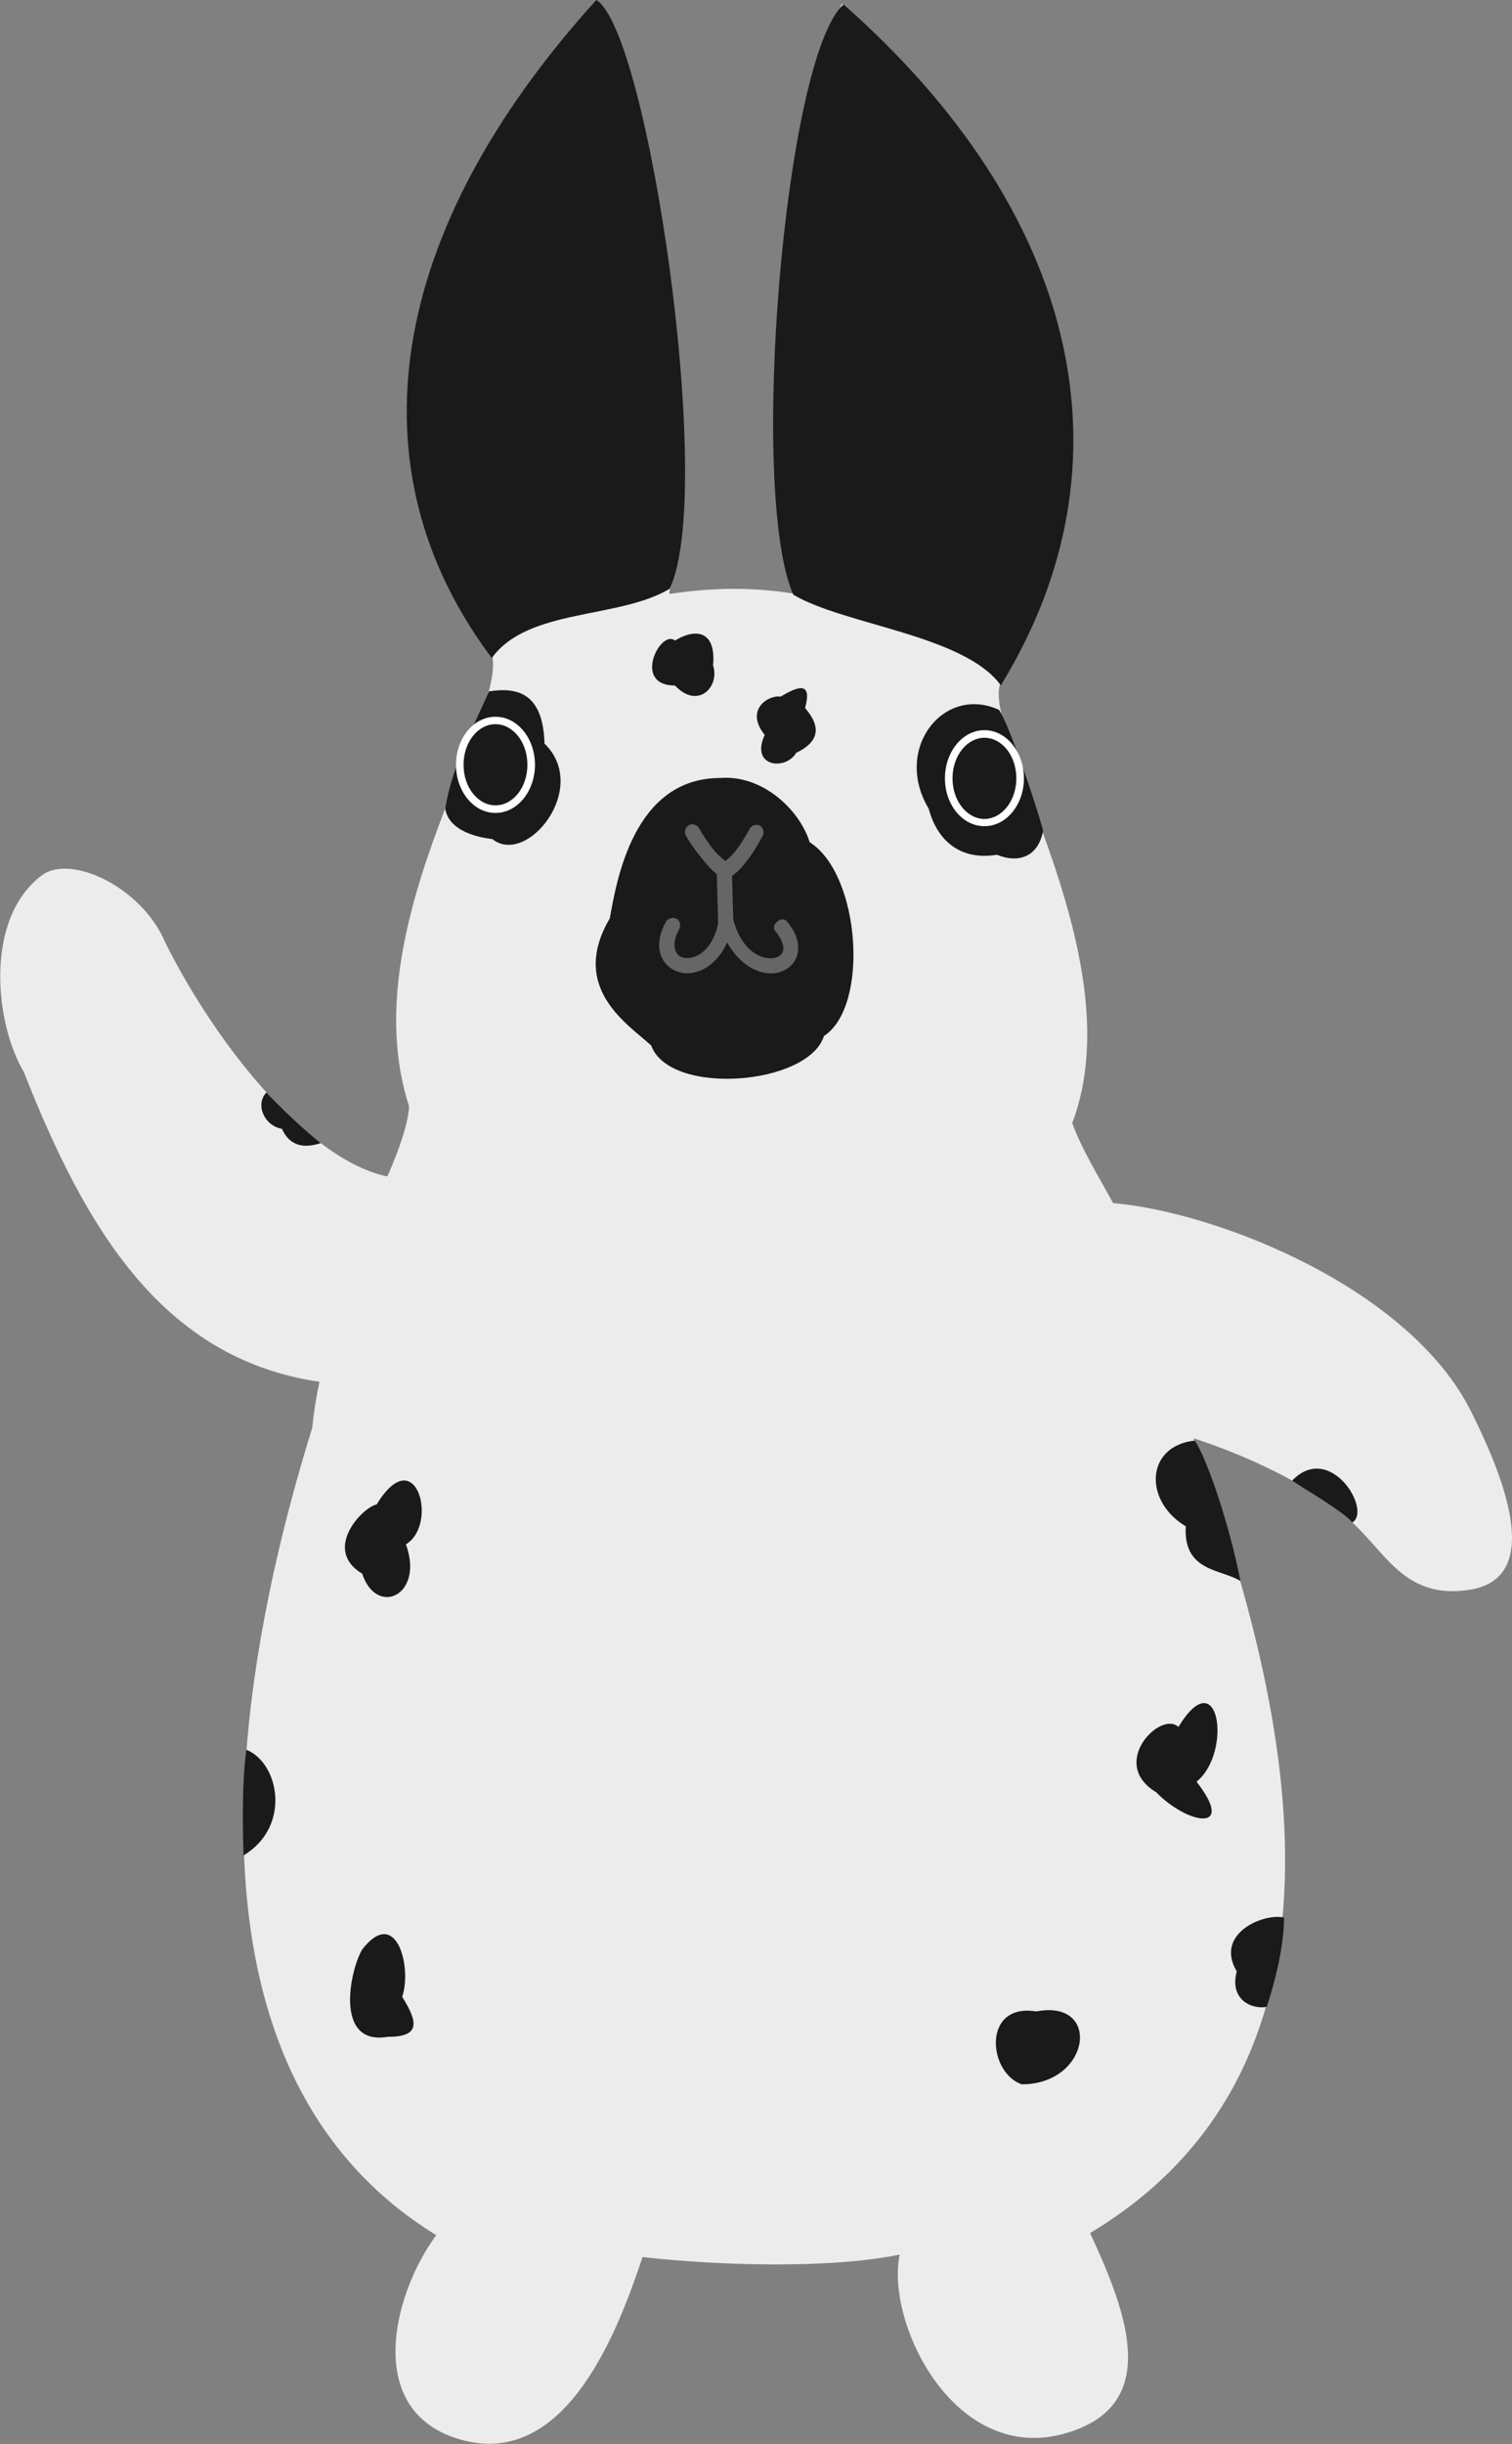 <?xml version="1.0" encoding="UTF-8"?>
<svg id="four" xmlns="http://www.w3.org/2000/svg" viewBox="0 0 85.75 138.5">
  <rect x="0" y="0" width="85.75" height="138.5" fill="#808080" stroke="none"/>
  <defs>
    <style>
      .cls-1 {
        fill: #fff;
      }

      .cls-2 {
        fill: #ececec;
      }

      .cls-3 {
        fill: #666;
      }

      .cls-4 {
        fill: #1a1a1a;
      }
    </style>
  </defs>
  <path class="cls-2" d="m17.69,80.97c-4.86,15.69-7.59,36.7,7.05,45.7-2.54,3.44-4.18,10.27,1.68,11.66,5.85,1.38,8.72-6.54,10.02-10.42,4.17.47,10.54.69,14.58-.14-.81,3.97,3.24,12.15,9.66,10.05,5.1-1.64,3.29-6.68,1.14-11.27,16.96-10.17,10.58-31.98,5.87-45.04,1.94.62,5.97,2.17,8.68,4.48,2.22,1.88,3.18,4.67,6.95,4.11,4.51-.68,1.64-7.02.13-10.07-3.49-7.03-14.37-11.33-20.32-11.85-.87-1.58-1.79-3.08-2.32-4.53,3.68-9.73-5.9-23.14-3.89-25.23,6.96-13.08,4.25-25.67-9.17-38.21-3.82,8.16-4.5,23.49-2.64,33.45-2.11-.36-4.43-.41-7.15,0,1.04-10.42.17-25.39-4.13-33.54-11.85,12.71-13.54,26.32-6.09,36.57,1.8,2.93-7.96,15.47-4.54,26.01-.06,1.01-.54,2.38-1.23,3.97-4.37-.89-9.59-7.24-12.6-13.26-1.31-3.13-5.37-5.04-7-3.8-3.3,2.48-2.64,8.43-1.02,11.14,3.55,9.02,7.93,16.26,16.77,17.56-.17.75-.32,1.69-.42,2.66h0Zm0,0"/>
  <path class="cls-4" d="m27.74,39.18c1.63-.25,3.06.11,3.14,2.96,2.6,2.52-1,6.98-2.96,5.41-1.2-.14-2.49-.61-2.67-1.72.39-2.42,1.54-4.5,2.49-6.66h0Zm0,0"/>
  <path class="cls-4" d="m56.66,40.23c-3.13-1.44-6.03,2.2-3.99,5.6.48,1.81,1.79,2.95,3.87,2.61,1.36.55,2.39-.01,2.62-1.39-.58-2-1.88-5.84-2.5-6.82h0Zm0,0"/>
  <path class="cls-4" d="m34.58,52.05c-2.32,3.95,1.05,6,2.35,7.2,1.06,2.89,8.92,2.26,9.8-.54,2.58-1.67,2.07-9.16-.81-10.98-.59-1.88-2.71-3.84-5.09-3.64-4.92.01-5.87,5.87-6.25,7.97h0Zm0,0"/>
  <path class="cls-4" d="m37.97,33.37c2.64-5.39-1.2-31.6-4.15-33.37-11.89,13.11-14,26.55-5.93,37.29,2.06-2.84,7.19-2.19,10.08-3.92h0Zm0,0"/>
  <path class="cls-4" d="m44.99,33.7c-2.55-5.81-.5-30.45,2.85-33.45,13.36,11.78,16.66,25.99,8.92,38.59-2.07-2.86-8.89-3.42-11.77-5.14h0Zm0,0"/>
  <path class="cls-4" d="m38.28,36.3c-.81-.67-2.46,2.55,0,2.55,1.31,1.39,2.56.05,2.16-1.14.18-1.87-.88-2.18-2.16-1.41h0Zm0,0"/>
  <path class="cls-4" d="m44.26,39.48c-.61-.12-2.07.7-.89,2.17-.84,1.8,1.17,2.05,1.79,1.01,1.81-.86.95-1.99.5-2.54.41-1.52-.39-1.24-1.39-.64h0Zm0,0"/>
  <path class="cls-4" d="m20.54,89.18c-2.27-1.36.01-3.76.82-3.92,2.24-3.67,3.53,1.14,1.66,2.26,1.06,2.89-1.66,4.14-2.48,1.66h0Zm0,0"/>
  <path class="cls-4" d="m13.97,99.16c1.86.74,2.57,4.35-.16,5.99-.07-2.41-.05-4.44.16-5.99h0Zm0,0"/>
  <path class="cls-4" d="m21.98,115.43c-3.04.51-2.13-3.79-1.44-4.95,1.93-2.49,2.84.99,2.27,2.68.93,1.49,1.01,2.27-.83,2.27h0Zm0,0"/>
  <path class="cls-4" d="m67.76,81.64c-2.77.29-2.94,3.4-.51,4.86-.16,2.59,2.05,2.42,3.1,3.1-.64-3.29-1.93-7-2.59-7.96h0Zm0,0"/>
  <path class="cls-4" d="m65.59,101.58c-2.76-1.64.25-4.67,1.24-3.71,2.32-3.81,3.07,1.46,1.03,3.1,2.27,2.92-.48,2.43-2.27.62h0Zm0,0"/>
  <path class="cls-4" d="m72.82,108.67c-1.16-.27-3.96.91-2.68,3.05-.43,1.62.87,2.17,1.7,2.01.45-1.37.98-3.38.98-5.06h0Zm0,0"/>
  <path class="cls-4" d="m58.77,113.99c-3.09-.5-2.74,3.49-.82,4.13,3.9,0,4.55-4.85.82-4.13h0Zm0,0"/>
  <path class="cls-4" d="m73.28,83.91c2.13-2.23,4.54,1.66,3.42,2.37-.88-.86-2.38-1.68-3.42-2.37h0Zm0,0"/>
  <path class="cls-1" d="m28.1,40.62c-1.26,0-2.24,1.24-2.24,2.72s.98,2.73,2.24,2.73,2.24-1.25,2.24-2.73-.98-2.72-2.24-2.72h0Zm0,.42c.98,0,1.81,1,1.81,2.3s-.83,2.3-1.81,2.3-1.81-1-1.81-2.3.83-2.3,1.81-2.3h0Zm0,0"/>
  <path class="cls-1" d="m55.83,41.38c-1.26,0-2.24,1.25-2.24,2.73s.98,2.71,2.24,2.71,2.24-1.24,2.24-2.71-.98-2.73-2.24-2.73h0Zm0,.43c.98,0,1.81,1,1.81,2.3s-.84,2.3-1.81,2.3-1.81-1-1.81-2.3.84-2.3,1.81-2.3h0Zm0,0"/>
  <path class="cls-3" d="m39.24,46.71c-.29.01-.49.38-.35.63.23.42.57.89.94,1.34.36.45.71.82,1.09,1.05.12.07.27.08.39.02.44-.21.76-.59,1.1-1.03.33-.44.62-.93.82-1.31.14-.2.07-.51-.14-.62-.21-.12-.51,0-.59.21-.19.34-.45.79-.75,1.18-.23.3-.44.48-.61.61-.2-.16-.42-.33-.67-.63-.33-.41-.63-.88-.81-1.2-.07-.15-.25-.26-.43-.24h0Zm0,0"/>
  <path class="cls-3" d="m40.97,49.04c-.19.05-.32.23-.32.42l.08,2.86c.01.23.21.42.44.42.23-.01.42-.21.42-.44l-.08-2.86c-.01-.25-.29-.46-.54-.39h0Zm0,0"/>
  <path class="cls-3" d="m41.19,51.81c-.2-.01-.4.17-.43.37-.31,1.69-1.27,2.16-1.87,2.11-.3-.02-.48-.16-.58-.41-.09-.24-.11-.64.21-1.23.11-.19.04-.48-.15-.58-.2-.11-.48-.04-.6.16-.41.74-.49,1.44-.26,1.98.23.55.74.88,1.31.94.88.07,1.87-.51,2.42-1.74.7,1.27,1.77,1.84,2.7,1.74.57-.07,1.11-.44,1.27-1.02.16-.57-.01-1.24-.59-1.92-.27-.34-.94.19-.66.54.45.55.51.94.45,1.14-.06.21-.26.37-.58.41-.66.08-1.77-.41-2.24-2.17-.05-.17-.23-.31-.41-.31h0Zm0,0"/>
  <path class="cls-4" d="m15.99,63.97c.51,1.14,1.48,1.05,2.2.81-1.06-.83-2.33-2.06-3.08-2.87-.67.7-.09,1.91.88,2.06h0Zm0,0"/>
</svg>
